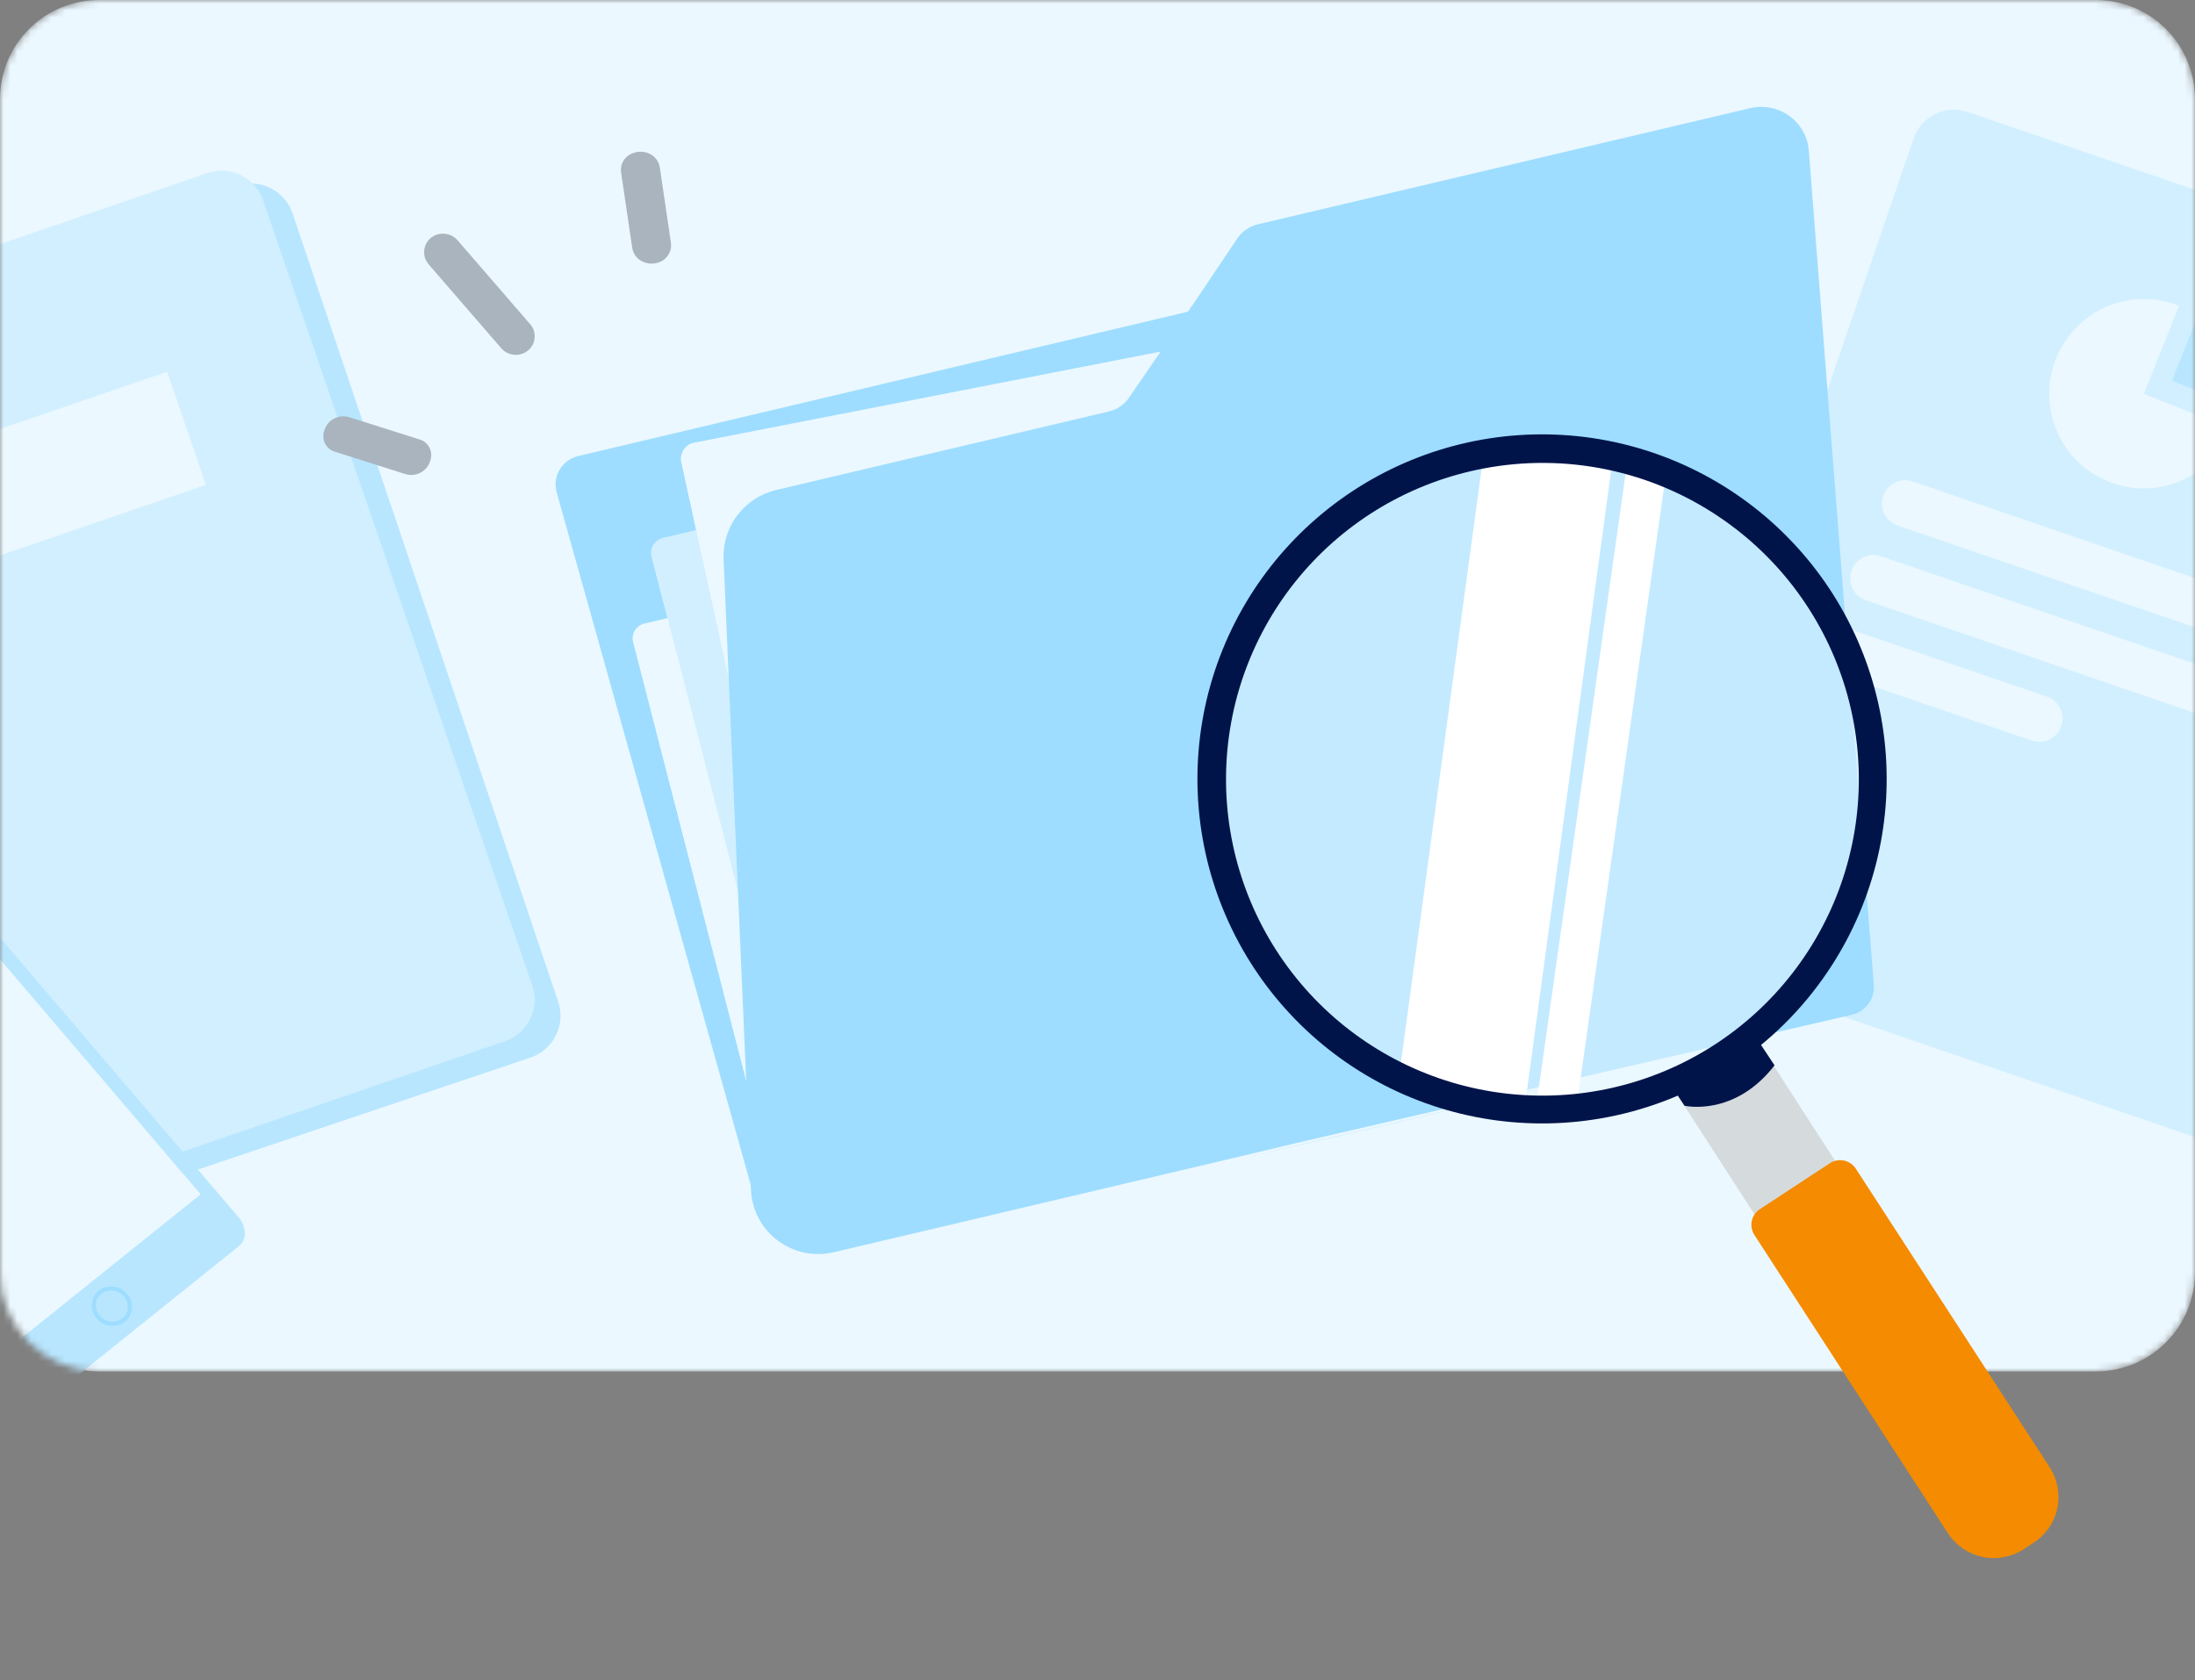 <svg width="320" height="245" viewBox="0 0 320 245" fill="none" xmlns="http://www.w3.org/2000/svg">
<rect x="0" y="0" width="320" height="245" fill="#808080" stroke="none"/>
<mask id="mask0_4516_151021" style="mask-type:alpha" maskUnits="userSpaceOnUse" x="0" y="0" width="320" height="200">
<path d="M305.547 6.15619e-06H14.453C12.556 -0.002 10.677 0.37 8.923 1.095C7.17 1.82 5.576 2.884 4.234 4.225C2.892 5.566 1.827 7.158 1.1 8.911C0.374 10.664 -8.08861e-07 12.543 0 14.44V185.547C0 189.38 1.523 193.056 4.233 195.767C6.944 198.477 10.62 200 14.453 200H305.547C309.38 200 313.056 198.477 315.767 195.767C318.477 193.056 320 189.38 320 185.547V14.44C320 12.543 319.626 10.664 318.9 8.911C318.173 7.158 317.108 5.566 315.766 4.225C314.424 2.884 312.83 1.82 311.077 1.095C309.323 0.37 307.444 -0.002 305.547 6.15619e-06Z" fill="#EBF8FF"/>
</mask>
<g mask="url(#mask0_4516_151021)">
<path d="M305.547 6.15619e-06H14.453C12.556 -0.002 10.677 0.37 8.923 1.095C7.17 1.82 5.576 2.884 4.234 4.225C2.892 5.566 1.827 7.158 1.1 8.911C0.374 10.664 -8.08861e-07 12.543 0 14.44V185.547C0 189.38 1.523 193.056 4.233 195.767C6.944 198.477 10.62 200 14.453 200H305.547C309.38 200 313.056 198.477 315.767 195.767C318.477 193.056 320 189.38 320 185.547V14.44C320 12.543 319.626 10.664 318.9 8.911C318.173 7.158 317.108 5.566 315.766 4.225C314.424 2.884 312.83 1.82 311.077 1.095C309.323 0.37 307.444 -0.002 305.547 6.15619e-06Z" fill="#EBF8FF"/>
<path d="M-1.677 180.836L77.346 154.219C80.716 153.075 82.497 149.449 81.384 146.11L42.652 31.122C41.507 27.751 37.882 25.97 34.543 27.083L-44.48 53.731C-47.851 54.876 -49.632 58.501 -48.519 61.84L-9.786 176.829C-8.642 180.2 -5.016 181.981 -1.677 180.868V180.836Z" fill="#B8E6FF"/>
<path d="M-5.08 178.801L73.625 151.835C76.964 150.69 78.745 147.065 77.6 143.726L38.359 29.214C37.214 25.875 33.589 24.094 30.25 25.239L-48.455 52.205C-51.794 53.35 -53.575 56.975 -52.43 60.314L-13.221 174.826C-12.076 178.165 -8.451 179.946 -5.112 178.801H-5.08Z" fill="#D1EFFF"/>
<path d="M24.366 54.208L-21.966 70.076L-16.306 86.581L30.027 70.713L24.366 54.208Z" fill="#EBF8FF"/>
<path d="M363.766 42.673L286.89 16.339C283.625 15.23 280.083 16.955 278.974 20.22L240.659 132.054C239.55 135.319 241.275 138.861 244.54 139.97L321.416 166.304C324.681 167.413 328.223 165.688 329.332 162.423L367.647 50.588C368.756 47.324 367.031 43.782 363.766 42.673Z" fill="#D1EFFF"/>
<path d="M317.659 44.582C315.133 43.566 312.33 43.319 309.681 43.904C307.002 44.459 304.569 45.814 302.659 47.785C300.749 49.756 299.456 52.22 298.963 54.9C298.47 57.58 298.778 60.352 299.856 62.877C300.934 65.403 302.721 67.528 305.031 69.006C307.31 70.485 309.989 71.286 312.731 71.224C315.472 71.193 318.121 70.331 320.369 68.791C322.617 67.251 324.373 65.064 325.389 62.538L312.546 57.426L317.689 44.582H317.659Z" fill="#EBF8FF"/>
<path d="M321.755 42.703L316.642 55.516L329.455 60.629C330.133 58.935 330.472 57.149 330.441 55.331C330.441 53.514 330.04 51.728 329.332 50.065C328.624 48.401 327.576 46.892 326.283 45.629C324.989 44.367 323.449 43.381 321.755 42.703Z" fill="#B8E6FF"/>
<path d="M332.412 88.565L278.851 70.208C277.064 69.592 275.155 70.547 274.539 72.333C273.923 74.12 274.878 76.029 276.664 76.645L330.225 95.002C332.012 95.618 333.921 94.663 334.537 92.877C335.153 91.091 334.198 89.181 332.412 88.565Z" fill="#EBF8FF"/>
<path d="M327.792 99.468L274.231 81.112C272.444 80.496 270.535 81.45 269.919 83.237C269.303 85.023 270.258 86.933 272.044 87.549L325.605 105.905C327.392 106.521 329.332 105.567 329.917 103.78C330.533 101.994 329.578 100.084 327.792 99.468Z" fill="#EBF8FF"/>
<path d="M298.347 101.563L269.826 91.799C268.04 91.183 266.1 92.138 265.514 93.924C264.898 95.711 265.853 97.62 267.64 98.236L296.191 108C297.978 108.616 299.887 107.661 300.503 105.875C301.119 104.088 300.164 102.179 298.378 101.563H298.347Z" fill="#EBF8FF"/>
<path d="M189.791 166.858L180.747 168.997L227.751 158.062L212.588 161.562L189.791 166.858Z" fill="#9EDDFF"/>
<path d="M111.08 173.724L110.705 165.048L92.317 93.632C92.243 93.352 92.226 93.06 92.267 92.773C92.309 92.487 92.407 92.211 92.556 91.963C92.706 91.715 92.904 91.499 93.138 91.328C93.373 91.158 93.639 91.036 93.922 90.969L97.326 90.161L95.002 81.186C94.93 80.904 94.915 80.611 94.958 80.323C95.001 80.035 95.101 79.759 95.251 79.51C95.402 79.261 95.601 79.044 95.836 78.872C96.071 78.7 96.338 78.576 96.621 78.508L101.511 77.356L99.306 67.273C99.264 66.964 99.284 66.649 99.365 66.347C99.446 66.045 99.585 65.762 99.777 65.515C99.968 65.267 100.206 65.06 100.478 64.905C100.75 64.749 101.05 64.65 101.361 64.611L171.088 50.968L175.167 44.984L84.278 66.511C83.719 66.644 83.193 66.889 82.731 67.23C82.269 67.572 81.88 68.002 81.589 68.497C81.298 68.991 81.11 69.539 81.036 70.108C80.962 70.677 81.003 71.254 81.158 71.806L109.895 174.367C110.635 177 112.302 179.278 114.589 180.785C113.536 179.923 112.679 178.848 112.074 177.631C111.469 176.413 111.13 175.082 111.08 173.724Z" fill="#9EDDFF"/>
<path d="M93.922 90.954C93.639 91.021 93.373 91.143 93.138 91.314C92.904 91.484 92.706 91.7 92.556 91.948C92.407 92.196 92.309 92.472 92.267 92.758C92.226 93.045 92.243 93.337 92.317 93.617L110.72 165.033L109.52 137.433L97.341 90.147L93.922 90.954Z" fill="#EBF8FF"/>
<path d="M101.511 77.296L96.621 78.448C96.338 78.516 96.071 78.64 95.836 78.812C95.601 78.984 95.402 79.201 95.251 79.45C95.101 79.699 95.001 79.975 94.958 80.263C94.915 80.551 94.93 80.844 95.002 81.126L97.326 90.101L109.505 137.388L108.23 107.963L101.511 77.296Z" fill="#D1EFFF"/>
<path d="M99.306 67.214L101.511 77.296L108.23 108.007L107.135 82.412C107.031 80.12 107.732 77.862 109.117 76.03C110.503 74.198 112.486 72.905 114.724 72.374L162.629 61.02C163.817 60.75 164.857 60.038 165.538 59.031L171.088 50.908L101.361 64.521C101.047 64.559 100.744 64.66 100.47 64.817C100.196 64.974 99.956 65.184 99.765 65.435C99.573 65.686 99.434 65.973 99.355 66.278C99.276 66.584 99.26 66.902 99.306 67.214Z" fill="#EBF8FF"/>
<path d="M255.145 15.775L183.347 32.72C182.148 33.009 181.099 33.728 180.403 34.74L174.332 43.785L170.204 49.816L164.589 58.002C163.9 59.017 162.847 59.734 161.645 60.007L113.173 71.449C110.907 71.984 108.901 73.287 107.499 75.133C106.097 76.98 105.388 79.255 105.493 81.565L106.601 107.359L107.891 137.013L109.105 164.828L109.485 173.571C109.551 175.002 109.934 176.4 110.606 177.667C111.279 178.934 112.223 180.039 113.373 180.902C114.524 181.766 115.851 182.367 117.262 182.663C118.672 182.96 120.131 182.944 121.535 182.617L179.962 168.838L189.068 166.667L212.136 161.33L227.464 157.802L269.957 147.988C270.932 147.77 271.795 147.208 272.386 146.408C272.977 145.607 273.257 144.621 273.174 143.631L263.704 22.016C263.635 21.015 263.347 20.04 262.859 19.16C262.372 18.28 261.698 17.517 260.883 16.922C260.068 16.328 259.132 15.918 258.141 15.72C257.15 15.521 256.128 15.54 255.145 15.775Z" fill="#9EDDFF"/>
<path d="M91.488 22.759C91.127 23.046 90.85 23.425 90.686 23.856C90.521 24.287 90.477 24.754 90.556 25.209L92.157 36.067C92.421 37.863 94.047 38.611 95.455 38.404C96.034 38.34 96.577 38.09 97.001 37.691C97.426 37.292 97.71 36.766 97.811 36.192C97.851 35.914 97.849 35.63 97.804 35.352L96.203 24.494C96.143 24.016 95.954 23.563 95.658 23.184C95.361 22.804 94.967 22.512 94.518 22.338C94.019 22.144 93.479 22.081 92.948 22.155C92.418 22.229 91.915 22.436 91.488 22.759Z" fill="#A9B4BE"/>
<path d="M47.28 62.781C47.166 63.09 47.118 63.421 47.138 63.75C47.159 64.08 47.248 64.401 47.4 64.694C47.552 64.987 47.763 65.246 48.02 65.453C48.278 65.659 48.575 65.81 48.894 65.896L59.084 69.13C59.451 69.245 59.837 69.286 60.22 69.25C60.603 69.215 60.974 69.103 61.314 68.922C61.653 68.741 61.952 68.494 62.195 68.196C62.438 67.898 62.618 67.554 62.727 67.185C62.776 67.034 62.812 66.88 62.836 66.723C62.932 66.145 62.808 65.552 62.488 65.061C62.168 64.57 61.676 64.216 61.109 64.07L50.922 60.84C50.556 60.724 50.17 60.683 49.787 60.718C49.405 60.753 49.033 60.864 48.694 61.045C48.355 61.226 48.055 61.472 47.812 61.77C47.569 62.069 47.388 62.412 47.28 62.781Z" fill="#A9B4BE"/>
<path d="M61.84 36.559C61.808 36.919 61.849 37.281 61.962 37.623C62.074 37.966 62.255 38.282 62.494 38.553L73.081 50.787C73.559 51.333 74.23 51.673 74.953 51.737C75.676 51.8 76.395 51.581 76.96 51.126C77.483 50.702 77.827 50.097 77.924 49.431C77.98 49.047 77.952 48.656 77.843 48.283C77.733 47.911 77.545 47.567 77.29 47.274L66.703 35.039C66.223 34.49 65.548 34.148 64.821 34.086C64.094 34.023 63.371 34.245 62.804 34.704C62.527 34.933 62.299 35.215 62.133 35.533C61.967 35.852 61.868 36.201 61.84 36.559Z" fill="#A9B4BE"/>
<path d="M17.817 192.223C18.032 192.051 18.211 191.837 18.343 191.595C18.474 191.352 18.554 191.085 18.58 190.81C18.606 190.503 18.57 190.194 18.474 189.902C18.378 189.609 18.224 189.339 18.021 189.107C17.637 188.639 17.086 188.337 16.485 188.265C15.883 188.193 15.277 188.355 14.792 188.718C14.632 188.848 14.491 189 14.375 189.171C14.178 189.458 14.059 189.792 14.029 190.139C14.002 190.445 14.037 190.755 14.133 191.047C14.229 191.34 14.383 191.61 14.587 191.842C14.973 192.309 15.524 192.609 16.125 192.68C16.727 192.751 17.333 192.587 17.817 192.223Z" fill="#B8E6FF"/>
<path d="M34.785 177.518L-15.689 118.338C-16.869 116.925 -18.77 116.593 -19.929 117.526L-22.155 119.313L-50.94 142.413C-52.106 143.346 -52.226 145.063 -51.046 146.448L-0.565 205.628C-0.022 206.28 0.725 206.73 1.555 206.907L1.152 206.716C1.6 206.938 2.101 207.032 2.599 206.99C3.097 206.948 3.575 206.77 3.979 206.476L7.025 204.031L34.827 181.723C35.986 180.818 35.986 178.903 34.785 177.518ZM-47.067 147.607L-15.216 122.048L29.23 174.155L-2.622 199.714L-47.067 147.607ZM-29.3 130.4L-35.979 135.757C-36.198 135.933 -36.58 135.855 -36.926 135.594C-36.809 135.597 -36.694 135.559 -36.601 135.488L-29.456 129.757C-29.364 129.683 -29.303 129.577 -29.286 129.46C-29.081 129.849 -29.081 130.231 -29.3 130.414V130.4ZM14.354 188.153C14.981 187.678 15.767 187.463 16.549 187.553C17.331 187.642 18.048 188.029 18.552 188.634C18.812 188.937 19.01 189.29 19.131 189.671C19.252 190.052 19.296 190.454 19.258 190.852C19.216 191.315 19.058 191.76 18.799 192.146C18.643 192.376 18.452 192.581 18.233 192.753C17.608 193.229 16.823 193.445 16.041 193.356C15.26 193.266 14.544 192.878 14.043 192.273C13.78 191.971 13.582 191.618 13.46 191.236C13.339 190.855 13.296 190.452 13.336 190.054C13.37 189.687 13.478 189.331 13.653 189.007C13.828 188.683 14.066 188.397 14.354 188.167V188.153Z" fill="#B8E6FF"/>
<path d="M18.248 192.768C18.466 192.595 18.657 192.39 18.813 192.16C19.072 191.774 19.23 191.33 19.272 190.867C19.31 190.468 19.267 190.067 19.145 189.685C19.024 189.304 18.827 188.951 18.566 188.648C18.062 188.044 17.345 187.656 16.563 187.567C15.781 187.478 14.995 187.693 14.368 188.167C14.078 188.399 13.839 188.687 13.664 189.014C13.489 189.34 13.382 189.699 13.35 190.068C13.31 190.467 13.353 190.869 13.474 191.251C13.596 191.632 13.794 191.985 14.057 192.287C14.558 192.892 15.274 193.281 16.055 193.37C16.837 193.46 17.622 193.244 18.248 192.768ZM14.375 189.164C14.491 188.994 14.632 188.841 14.792 188.712C15.277 188.348 15.883 188.186 16.485 188.258C17.086 188.33 17.637 188.632 18.021 189.1C18.224 189.332 18.378 189.602 18.474 189.895C18.57 190.187 18.606 190.496 18.58 190.803C18.554 191.078 18.474 191.345 18.342 191.588C18.211 191.831 18.032 192.044 17.817 192.216C17.332 192.58 16.725 192.742 16.124 192.67C15.522 192.597 14.972 192.296 14.587 191.828C14.383 191.596 14.229 191.326 14.133 191.034C14.037 190.741 14.001 190.432 14.028 190.125C14.06 189.78 14.179 189.449 14.375 189.164Z" fill="#9EDDFF"/>
<path d="M-15.216 122.062L-47.067 147.621L-2.622 199.728L29.23 174.162L-15.216 122.062Z" fill="#EBF8FF"/>
</g>
<g clip-path="url(#clip0_4516_151021)">
<path opacity="0.5" d="M233.761 161.309C259.695 156.332 276.613 130.896 271.538 104.451C266.464 78.007 241.329 60.628 215.394 65.604C189.46 70.581 172.542 96.018 177.619 122.475C182.697 148.932 207.827 166.285 233.761 161.309Z" fill="#EBF8FF"/>
<path d="M235.016 67.622L216.397 65.412L203.752 158.497L222.384 160.704L235.016 67.622Z" fill="white"/>
<path d="M229.748 162.079L242.924 68.726L237.133 68.034L223.944 161.39L229.748 162.079Z" fill="white"/>
<path d="M256.144 151.632L244.287 159.289L256.401 178.044L268.245 170.39L256.144 151.632Z" fill="#D5DADD"/>
<path d="M256.558 176.336C255.957 176.731 255.536 177.347 255.388 178.051C255.24 178.755 255.376 179.489 255.767 180.093L284.011 223.643C285.176 225.402 286.991 226.628 289.058 227.052C291.125 227.477 293.276 227.066 295.04 225.908L296.445 224.987C297.335 224.418 298.102 223.676 298.702 222.806C299.302 221.936 299.722 220.955 299.938 219.92C300.358 217.85 299.945 215.696 298.788 213.928L270.555 170.432C270.359 170.13 270.106 169.869 269.81 169.665C269.514 169.461 269.18 169.318 268.828 169.243C268.476 169.169 268.112 169.165 267.759 169.232C267.405 169.299 267.068 169.435 266.768 169.633L256.558 176.336Z" fill="#F58B00"/>
<path d="M243.626 158.306L245.577 161.246C245.577 161.246 252.837 162.945 258.703 155.357L255.58 150.645L250.231 154.639L243.626 158.306Z" fill="#00144A"/>
<path d="M234.4 162.906C222.985 165.125 211.154 163.316 200.924 157.787C190.694 152.258 182.698 143.352 178.301 132.587C173.903 121.821 173.375 109.864 176.808 98.753C180.24 87.642 187.42 78.066 197.124 71.658C206.827 65.25 218.453 62.407 230.018 63.613C241.584 64.819 252.373 69.999 260.547 78.272C268.72 86.544 273.771 97.395 274.838 108.975C275.905 120.555 272.923 132.146 266.4 141.773C258.954 152.779 247.445 160.38 234.4 162.906ZM216.249 68.325C205.762 70.319 196.292 75.887 189.451 84.083C182.611 92.278 178.825 102.592 178.738 113.267C178.651 123.942 182.268 134.316 188.974 142.623C195.68 150.929 205.058 156.652 215.511 158.816C225.964 160.981 236.844 159.453 246.296 154.493C255.749 149.534 263.188 141.449 267.347 131.617C271.506 121.785 272.126 110.816 269.102 100.578C266.078 90.34 259.597 81.467 250.764 75.473C245.764 72.07 240.141 69.686 234.219 68.46C228.296 67.233 222.19 67.188 216.249 68.325Z" fill="#00144A"/>
</g>
<defs>
<clipPath id="clip0_4516_151021">
<rect width="104.585" height="174.392" fill="white" transform="translate(166 73.711) rotate(-10.863)"/>
</clipPath>
</defs>
</svg>
